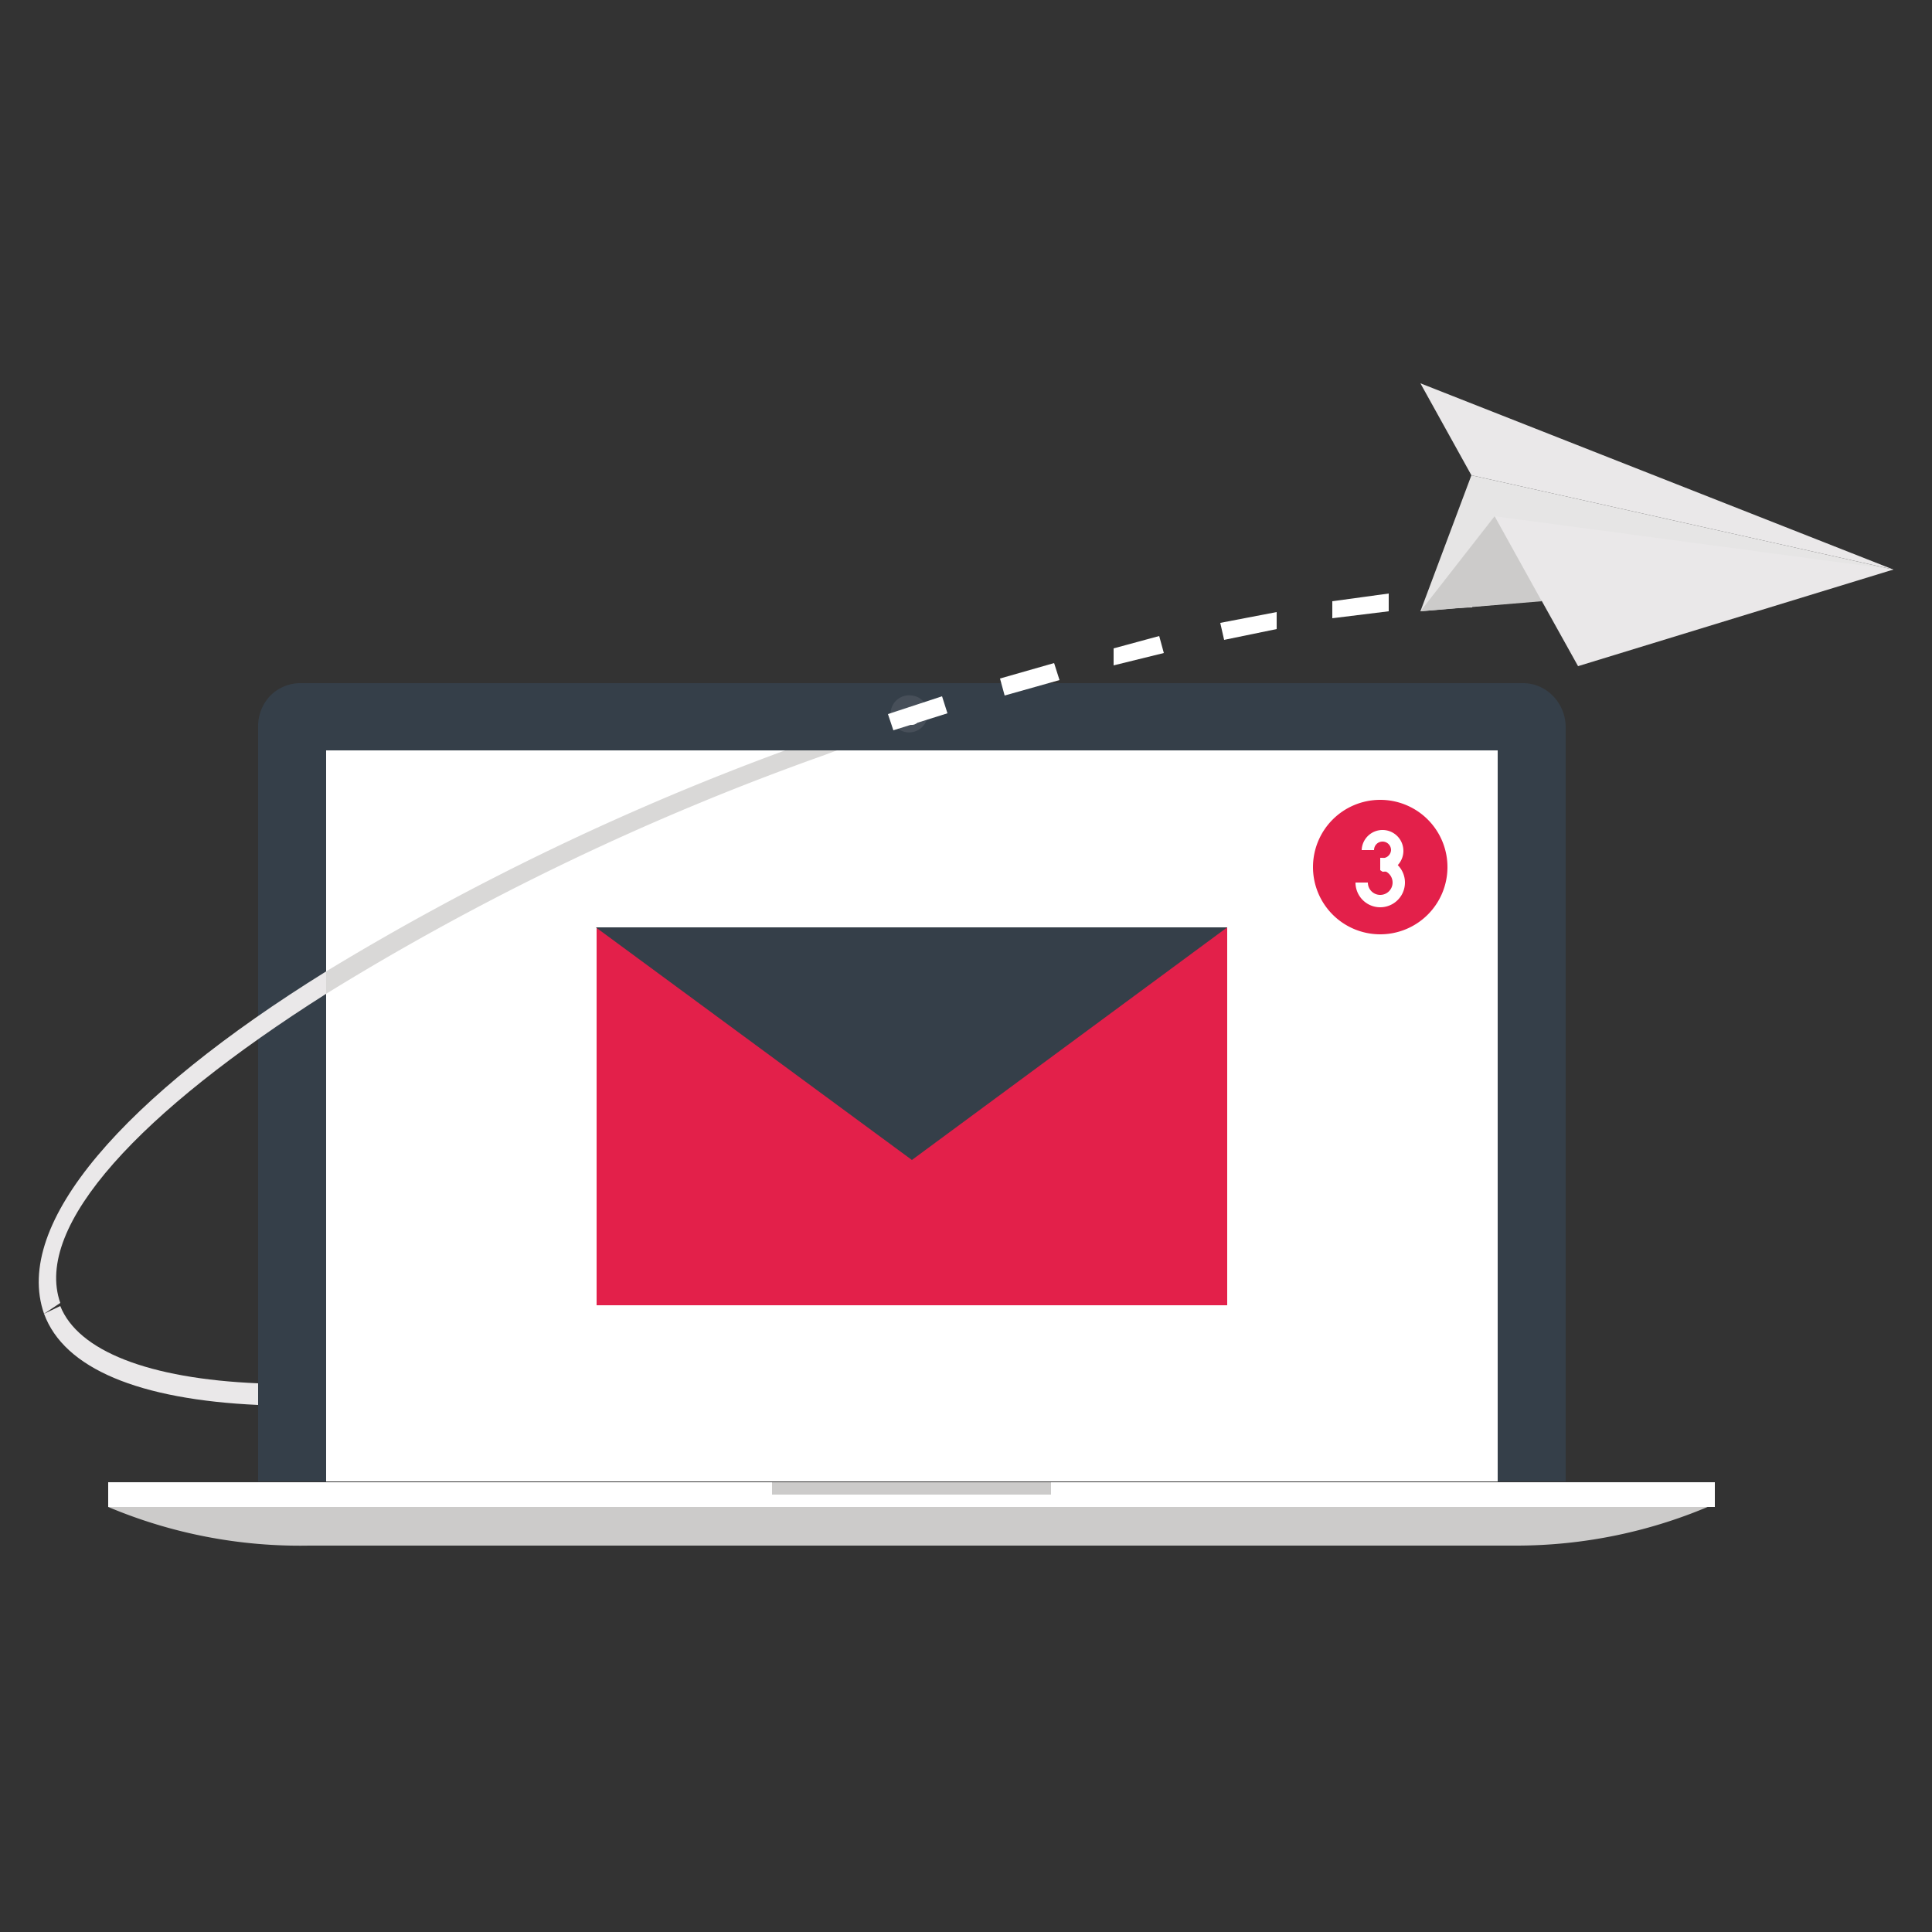 <svg id="Layer_1" data-name="Layer 1" xmlns="http://www.w3.org/2000/svg" viewBox="0 0 25 25"><rect x="0" y="0" width="25" height="25" fill="#333333" stroke="none"/><path d="M20.09,9a.54.54,0,0,0-.39-.16H3.9A.55.55,0,0,0,3.5,9a.57.57,0,0,0-.16.4v9.77H20.26V9.41A.58.58,0,0,0,20.09,9Z" style="fill:#353f49"/><path d="M12,9.28A.24.24,0,1,1,11.8,9,.23.23,0,0,1,12,9.28Z" style="fill:#474f59"/><path d="M11.9,9.28a.1.1,0,0,1-.1.1.1.1,0,0,1-.11-.1.11.11,0,0,1,.11-.1A.11.11,0,0,1,11.9,9.28Z" style="fill:#fff"/><rect x="4.22" y="9.71" width="15.16" height="9.46" style="fill:#fff"/><rect x="7.72" y="12" width="8.16" height="4.89" style="fill:#e3204a"/><polygon points="7.71 12 11.8 15.01 15.88 12 7.71 12" style="fill:#353f49"/><path d="M18.73,11.23a.87.87,0,1,1-.87-.88A.87.87,0,0,1,18.73,11.23Z" style="fill:#e3204a"/><path d="M17.86,11.26V11.1A.11.11,0,0,0,18,11a.11.11,0,0,0-.22,0h-.16a.27.27,0,1,1,.27.28Z" style="fill:#fff"/><path d="M17.86,11.74a.32.32,0,0,1-.32-.32h.16a.16.16,0,1,0,.16-.16V11.1a.32.32,0,0,1,0,.64Z" style="fill:#fff"/><path d="M1.4,19.5A6.39,6.39,0,0,0,4,20H19.6a6.39,6.39,0,0,0,2.59-.54Z" style="fill:#cccbca"/><rect x="1.4" y="19.18" width="20.79" height="0.32" style="fill:#fff"/><rect x="9.99" y="19.18" width="3.61" height="0.16" style="fill:#cccbca"/><path d="M3.34,17.9c-1.42-.06-2.33-.42-2.56-1L.57,17c.26.71,1.23,1.11,2.77,1.18Z" style="fill:#eae8e9"/><path d="M4.22,12.57v.29c-2.4,1.52-3.79,3-3.44,4L.57,17C.16,15.83,1.61,14.19,4.22,12.57Z" style="fill:#eae8e9"/><path d="M11.56,9.45l-.07-.21.7-.23.07.22ZM13,9l-.06-.22.7-.2.07.22Zm1.41-.39,0-.22L15,8.23l.06.22Zm1.43-.33-.05-.22.73-.14,0,.22ZM17.24,8l0-.22.73-.1,0,.23Z" style="fill:#fff"/><path d="M18.69,7.87V7.64l.36,0v.22Z" style="fill:#fff"/><path d="M10.83,9.71l-.16.06a33.78,33.78,0,0,0-6.45,3.09v-.29a34,34,0,0,1,5.94-2.86Z" style="fill:#d9d8d7"/><polygon points="19.04 6.15 18.38 7.91 24.5 7.37 19.04 6.15" style="fill:#e6e5e5"/><polygon points="19.34 6.68 20.42 8.62 24.5 7.37 19.34 6.68" style="fill:#eae8e9"/><polygon points="18.38 4.96 19.04 6.15 24.5 7.37 18.38 4.96" style="fill:#eae8e9"/><polygon points="18.38 7.91 19.34 6.68 19.95 7.78 18.38 7.91" style="fill:#cccbca"/></svg>